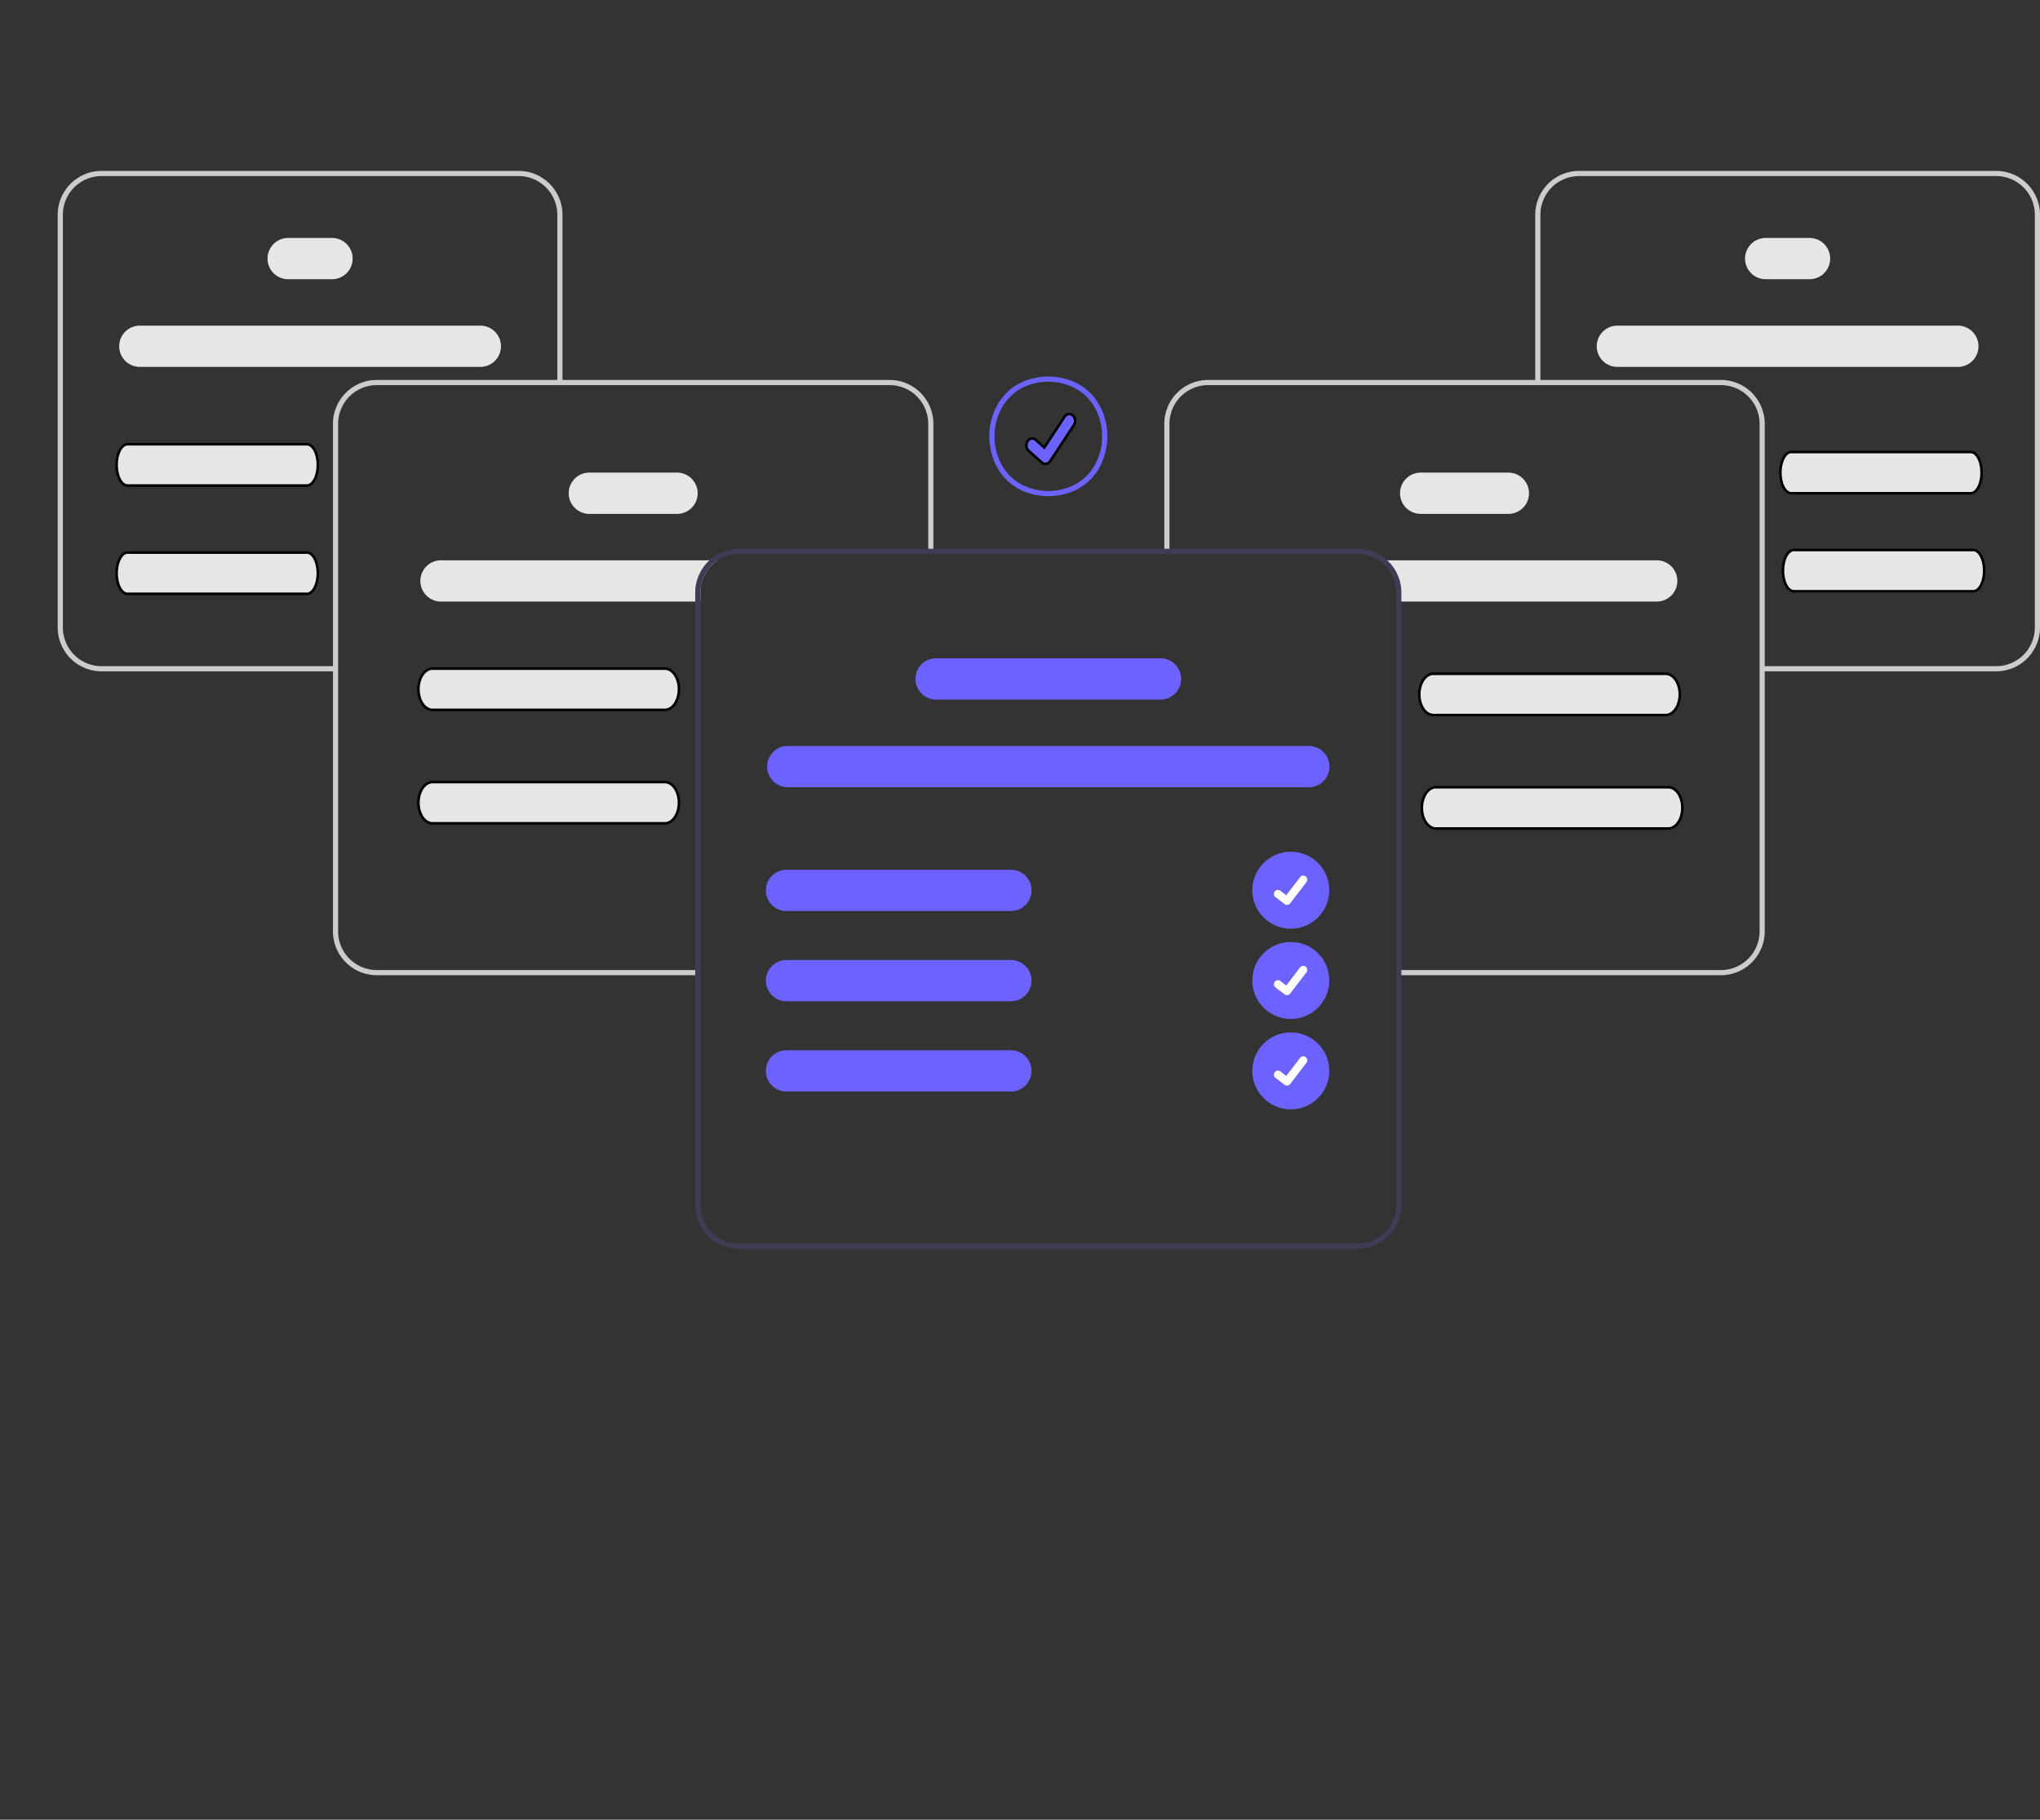 <svg width="790.856" height="705.638" xmlns="http://www.w3.org/2000/svg" data-name="Layer 1">

 <rect width="100%" height="100%" fill="#333333" stroke="none"/>

 <g>
  <title>Layer 1</title>
  <path id="svg_1" fill="#e6e6e6" d="m170.964,217.275a8,8 0 0 0 0,16l100.56,0l0,-3.49a14.977,14.977 0 0 1 6.74,-12.51l-107.3,0z"/>
  <path id="svg_2" fill="#e6e6e6" d="m262.469,199.275l-34,0a8,8 0 1 1 0,-16l34,0a8,8 0 0 1 0,16z"/>
  <path id="svg_3" fill="#e6e6e6" d="m186.214,142.275l-132,0a8,8 0 1 1 0,-16l132,0a8,8 0 0 1 0,16z"/>
  <path id="svg_4" fill="#e6e6e6" d="m128.714,108.275l-17,0a8,8 0 1 1 0,-16l17,0a8,8 0 0 1 0,16z"/>
  <path id="svg_5" fill="#ccc" d="m270.52,378.17l-124.438,0a17.019,17.019 0 0 1 -17,-17l0,-196.84a17.019,17.019 0 0 1 17,-17l198.774,0a17.019,17.019 0 0 1 17,17l0,48.788l-2,0l0,-48.788a15.017,15.017 0 0 0 -15,-15l-198.774,0a15.017,15.017 0 0 0 -15,15l0,196.84a15.017,15.017 0 0 0 15,15l124.438,0l-0,2z"/>
  <path id="svg_6" fill="#ccc" d="m130.082,260.334l-90.709,0a17.019,17.019 0 0 1 -17,-17l0,-160.059a17.019,17.019 0 0 1 17,-17l161.681,0a17.019,17.019 0 0 1 17,17l0,65.055l-2,0l0,-65.055a15.017,15.017 0 0 0 -15,-15l-161.681,0a15.017,15.017 0 0 0 -15,15l0,160.059a15.017,15.017 0 0 0 15,15l90.709,0l0,2z"/>
  <path id="svg_7" fill="#e6e6e6" d="m534.964,217.275a14.977,14.977 0 0 1 6.74,12.51l0,3.49l100.56,0a8,8 0 0 0 0,-16l-107.3,0z"/>
  <path id="svg_8" fill="#e6e6e6" d="m542.759,191.275a8.009,8.009 0 0 1 8,-8l34,0a8,8 0 1 1 0,16l-34,0a8.009,8.009 0 0 1 -8,-8z"/>
  <path id="svg_9" fill="#e6e6e6" d="m619.015,134.275a8.009,8.009 0 0 1 8,-8l132,0a8,8 0 1 1 0,16l-132,0a8.009,8.009 0 0 1 -8,-8z"/>
  <path id="svg_10" fill="#e6e6e6" d="m676.515,100.275a8.009,8.009 0 0 1 8,-8l17,0a8,8 0 1 1 0,16l-17,0a8.009,8.009 0 0 1 -8,-8z"/>
  <path id="svg_11" fill="#ccc" d="m542.708,378.17l124.438,0a17.019,17.019 0 0 0 17,-17l0,-196.84a17.019,17.019 0 0 0 -17,-17l-198.774,0a17.019,17.019 0 0 0 -17,17l0,48.788l2,0l0,-48.788a15.017,15.017 0 0 1 15,-15l198.774,0a15.017,15.017 0 0 1 15,15l0,196.84a15.017,15.017 0 0 1 -15,15l-124.438,0l0,2z"/>
  <path id="svg_12" fill="#ccc" d="m683.146,260.334l90.709,0a17.019,17.019 0 0 0 17,-17l0,-160.059a17.019,17.019 0 0 0 -17,-17l-161.681,0a17.019,17.019 0 0 0 -17,17l0,65.055l2,0l0,-65.055a15.017,15.017 0 0 1 15,-15l161.681,0a15.017,15.017 0 0 1 15,15l0,160.059a15.017,15.017 0 0 1 -15,15l-90.709,0l0,2z"/>
  <path id="svg_13" fill="#3f3d56" d="m526.284,212.785l-239.76,0a17.034,17.034 0 0 0 -17,17l0,237.49a17.018,17.018 0 0 0 17,17l239.76,0a17.018,17.018 0 0 0 17,-17l0,-237.49a17.018,17.018 0 0 0 -17,-17zm15,254.49a15.018,15.018 0 0 1 -15,15l-239.76,0a15.018,15.018 0 0 1 -15,-15l0,-237.49a15.023,15.023 0 0 1 15,-15l239.76,0a15.018,15.018 0 0 1 15,15l0,237.49z"/>
  <path id="svg_14" fill="#6c63ff" d="m507.403,305.275l-202,0a8,8 0 1 1 0,-16l202,0a8,8 0 0 1 0,16z"/>
  <path id="svg_15" fill="#6c63ff" d="m449.903,271.275l-87,0a8,8 0 1 1 0,-16l87,0a8,8 0 0 1 0,16z"/>
  <path id="svg_16" fill="#6c63ff" d="m391.903,353.275l-87,0a8,8 0 1 1 0,-16l87,0a8,8 0 0 1 0,16z"/>
  <path id="svg_17" fill="#6c63ff" d="m391.903,388.275l-87,0a8,8 0 1 1 0,-16l87,0a8,8 0 0 1 0,16z"/>
  <path id="svg_18" fill="#6c63ff" d="m391.903,423.275l-87,0a8,8 0 1 1 0,-16l87,0a8,8 0 0 1 0,16z"/>
  <circle fill="#6c63ff" r="14.929" cy="345.205" cx="500.409" data-name="Ellipse 44" id="fc69f6bd-6aec-467a-b158-496b315f473e"/>
  <path fill="#fff" d="m498.93,350.9a1.548,1.548 0 0 1 -0.932,-0.31l-0.017,-0.013l-3.509,-2.684a1.559,1.559 0 0 1 1.897,-2.475l2.273,1.743l5.37,-7.006a1.559,1.559 0 0 1 2.185,-0.289l0,0l-0.033,0.046l0.034,-0.046a1.56,1.56 0 0 1 0.288,2.186l-6.316,8.237a1.559,1.559 0 0 1 -1.24,0.608l-0.001,0.002z" data-name="Path 395" id="f31c0d86-d70b-4e63-97a7-2fc94b4d7c12-446"/>
  <circle fill="#6c63ff" r="14.929" cy="380.205" cx="500.409" data-name="Ellipse 44" id="a6907563-545c-4a91-99f2-6d7f4e57ba01"/>
  <path fill="#fff" d="m498.93,385.9a1.548,1.548 0 0 1 -0.932,-0.31l-0.017,-0.013l-3.509,-2.684a1.559,1.559 0 0 1 1.897,-2.475l2.273,1.743l5.37,-7.006a1.559,1.559 0 0 1 2.185,-0.289l0,0l-0.033,0.046l0.034,-0.046a1.56,1.56 0 0 1 0.288,2.186l-6.316,8.237a1.559,1.559 0 0 1 -1.24,0.608l-0.001,0.002z" data-name="Path 395" id="f071b9ad-7606-418c-8652-2e0910ae4e99-449"/>
  <circle fill="#6c63ff" r="14.929" cy="415.275" cx="500.409" data-name="Ellipse 44" id="a9a7744d-510c-41c6-a641-cf6a8a976d00"/>
  <path fill="#fff" d="m498.93,420.97a1.548,1.548 0 0 1 -0.932,-0.31l-0.017,-0.013l-3.509,-2.684a1.559,1.559 0 0 1 1.897,-2.475l2.273,1.743l5.37,-7.006a1.559,1.559 0 0 1 2.185,-0.289l0,0l-0.033,0.046l0.034,-0.046a1.56,1.56 0 0 1 0.288,2.186l-6.316,8.237a1.559,1.559 0 0 1 -1.24,0.608l-0.001,0.002z" data-name="Path 395" id="ee4f98ac-d41c-4601-9f0c-7c3b6a7a76ac-450"/>
  <path stroke-width="0" id="svg_21" fill="#6c63ff" d="m406.425,192.409c-15.749,-0.269 -22.906,-12.218 -22.906,-23.207c0.001,-10.989 7.159,-22.937 22.873,-23.203l0.034,0c15.716,0.268 22.873,12.217 22.872,23.206s-7.159,22.937 -22.873,23.203zm-0.016,-44.409c-14.352,0.251 -20.889,11.165 -20.89,21.203c-0.001,10.042 6.541,20.961 20.906,21.207c14.33,-0.243 20.872,-11.162 20.873,-21.203c0,-10.038 -6.537,-20.952 -20.889,-21.206z"/>
  <path stroke="null" fill="#6c63ff" d="m405.278,179.9a2.266,2.639 0 0 1 -1.363,-0.528l-0.024,-0.021l-5.135,-4.575a2.282,2.658 0 0 1 2.777,-4.218l3.326,2.971l7.859,-11.942a2.281,2.657 0 0 1 3.198,-0.492l0.001,0.001l-0.049,0.079l0.05,-0.079a2.284,2.66 0 0 1 0.422,3.725l-9.244,14.04a2.282,2.658 0 0 1 -1.815,1.036l-0.002,0.003z" data-name="Path 395" id="svg_41"/>
  <path stroke="null" id="svg_42" fill="#e6e6e6" d="m118.997,188.275l-69.568,0a4.216,8 0 1 1 0,-16l69.568,0a4.216,8 0 0 1 0,16z"/>
  <path stroke="null" id="svg_43" fill="#e6e6e6" d="m118.997,230.275l-69.568,0a4.216,8 0 1 1 0,-16l69.568,0a4.216,8 0 0 1 0,16z"/>
  <path stroke="null" id="svg_44" fill="#e6e6e6" d="m763.997,191.275l-69.568,0a4.216,8 0 1 1 0,-16l69.568,0a4.216,8 0 0 1 0,16z"/>
  <path stroke="null" id="svg_45" fill="#e6e6e6" d="m764.997,229.275l-69.568,0a4.216,8 0 1 1 0,-16l69.568,0a4.216,8 0 0 1 0,16z"/>
  <path stroke="null" id="svg_47" fill="#e6e6e6" d="m257.754,275.275l-90.081,0a5.459,8 0 1 1 0,-16l90.081,0a5.459,8 0 0 1 0,16z"/>
  <path stroke="null" id="svg_48" fill="#e6e6e6" d="m257.754,319.275l-90.081,0a5.459,8 0 1 1 0,-16l90.081,0a5.459,8 0 0 1 0,16z"/>
  <path stroke="null" id="svg_49" fill="#e6e6e6" d="m645.754,277.275l-90.081,0a5.459,8 0 1 1 0,-16l90.081,0a5.459,8 0 0 1 0,16z"/>
  <path stroke="null" id="svg_50" fill="#e6e6e6" d="m646.754,321.275l-90.081,0a5.459,8 0 1 1 0,-16l90.081,0a5.459,8 0 0 1 0,16z"/>
 </g>
</svg>